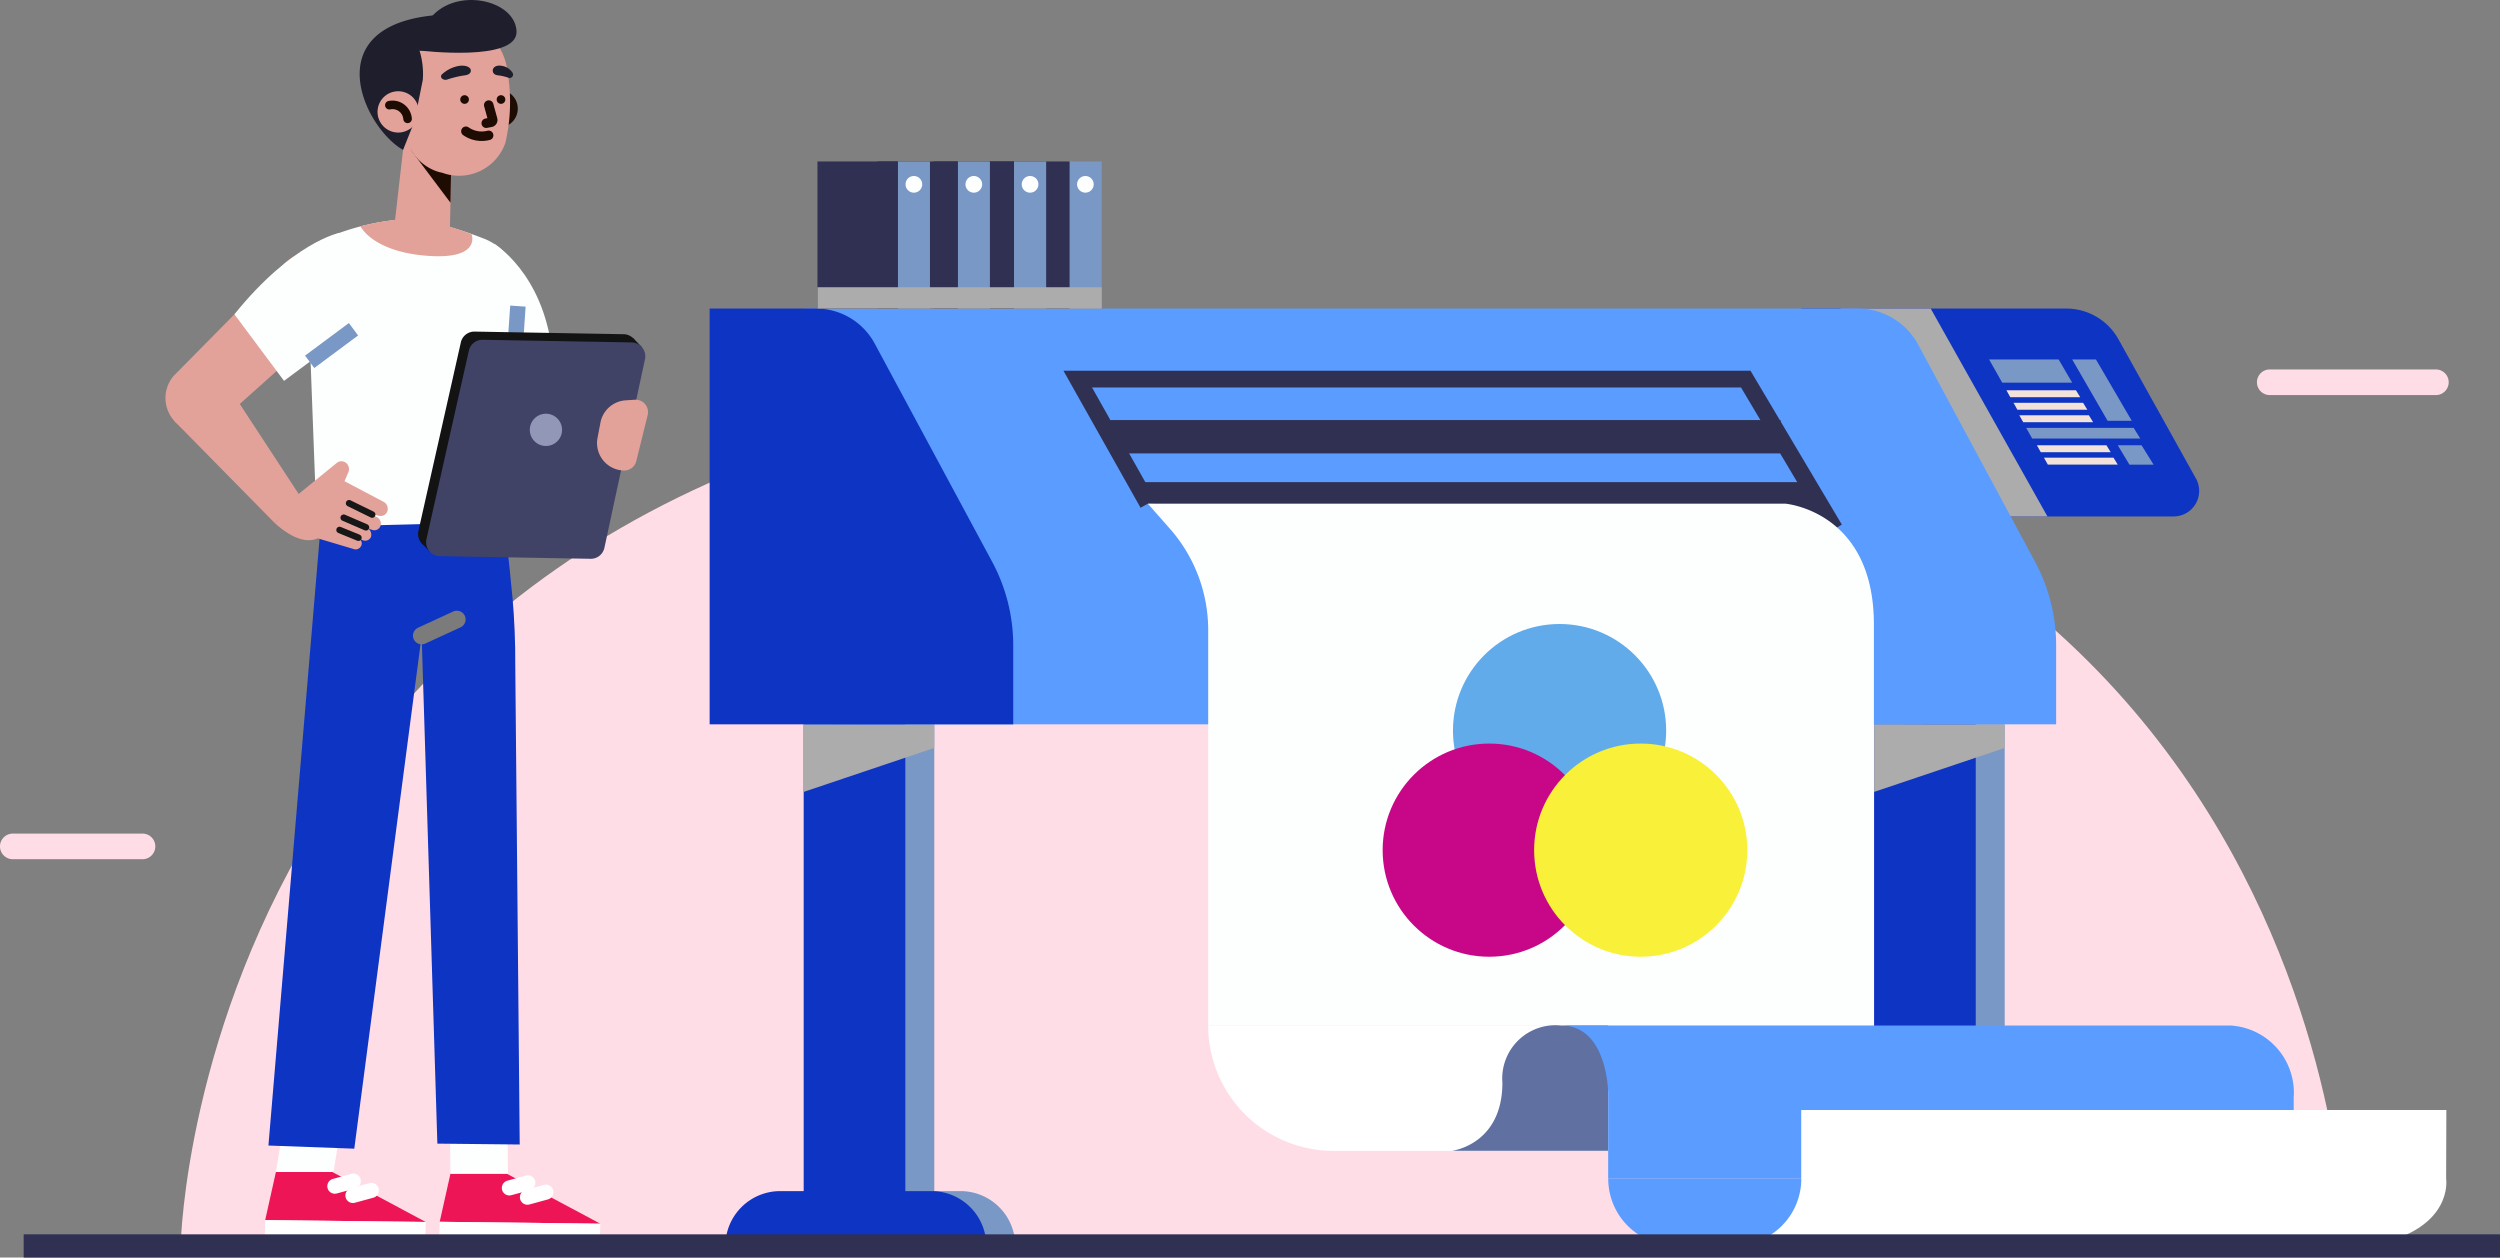 <svg xmlns="http://www.w3.org/2000/svg" width="159.084" height="80.022" viewBox="0 0 159.084 80.022">
  <rect x="0" y="0" width="159.084" height="80.022" fill="#808080" stroke="none"/>
  <g id="Group_2680" data-name="Group 2680" transform="translate(-41.711 -104.525)">
    <g id="Group_2629" data-name="Group 2629" transform="translate(41.711 128.035)">
      <g id="Group_2617" data-name="Group 2617" transform="translate(0 0)">
        <path id="Path_3941" data-name="Path 3941" d="M662.293,205.881H651.721a.815.815,0,0,1-.815-.815h0a.815.815,0,0,1,.815-.815h10.572a.815.815,0,0,1,.815.815h0A.815.815,0,0,1,662.293,205.881Z" transform="translate(-507.289 -204.251)" fill="#ffdde7"/>
        <path id="Path_3942" data-name="Path 3942" d="M50.779,331.161H42.526a.815.815,0,0,1-.815-.815h0a.815.815,0,0,1,.815-.815h8.253a.815.815,0,0,1,.815.815h0A.815.815,0,0,1,50.779,331.161Z" transform="translate(-41.711 -299.996)" fill="#ffdde7"/>
      </g>
    </g>
    <g id="Group_2679" data-name="Group 2679" transform="translate(43.217 104.525)">
      <path id="Path_3950" data-name="Path 3950" d="M90.533,261.367s1.356-55.029,69.262-55.029S228.27,261.62,228.27,261.62Z" transform="translate(-80.53 -182.336)" fill="#ffdde7"/>
      <g id="Group_2678" data-name="Group 2678" transform="translate(9.024 0)">
        <g id="Group_2652" data-name="Group 2652" transform="translate(34.627 10.275)">
          <g id="Group_2647" data-name="Group 2647" transform="translate(0)">
            <g id="Group_2634" data-name="Group 2634" transform="translate(1.001 35.817)">
              <g id="Group_2631" data-name="Group 2631" transform="translate(68.114)">
                <g id="Group_2630" data-name="Group 2630">
                  <rect id="Rectangle_277" data-name="Rectangle 277" width="6.469" height="33.192" transform="translate(6.826)" fill="#7a98c5"/>
                  <path id="Rectangle_278" data-name="Rectangle 278" d="M3.49,0h9.626a3.49,3.49,0,0,1,3.49,3.49v0a0,0,0,0,1,0,0H0a0,0,0,0,1,0,0v0A3.49,3.49,0,0,1,3.49,0Z" transform="translate(1.843 29.702)" fill="#7a98c5"/>
                  <rect id="Rectangle_279" data-name="Rectangle 279" width="6.469" height="33.192" transform="translate(4.983)" fill="#0e34c4"/>
                  <path id="Rectangle_280" data-name="Rectangle 280" d="M3.49,0h9.626a3.49,3.49,0,0,1,3.49,3.49v0a0,0,0,0,1,0,0H0a0,0,0,0,1,0,0v0A3.49,3.49,0,0,1,3.49,0Z" transform="translate(0 29.702)" fill="#2f3052"/>
                </g>
                <path id="Path_3951" data-name="Path 3951" d="M547.57,300.038v4.3l8.312-2.8v-1.495Z" transform="translate(-542.586 -300.038)" fill="#acacac" style="mix-blend-mode: multiply;isolation: isolate"/>
              </g>
              <g id="Group_2633" data-name="Group 2633">
                <g id="Group_2632" data-name="Group 2632">
                  <rect id="Rectangle_281" data-name="Rectangle 281" width="6.469" height="33.192" transform="translate(6.826)" fill="#7a98c5"/>
                  <path id="Rectangle_282" data-name="Rectangle 282" d="M3.49,0h9.626a3.49,3.49,0,0,1,3.49,3.49v0a0,0,0,0,1,0,0H0a0,0,0,0,1,0,0v0A3.49,3.49,0,0,1,3.49,0Z" transform="translate(1.843 29.702)" fill="#7a98c5"/>
                  <rect id="Rectangle_283" data-name="Rectangle 283" width="6.469" height="33.192" transform="translate(4.983)" fill="#0e34c4"/>
                  <path id="Rectangle_284" data-name="Rectangle 284" d="M3.49,0h9.626a3.49,3.49,0,0,1,3.49,3.49v0a0,0,0,0,1,0,0H0a0,0,0,0,1,0,0v0A3.49,3.49,0,0,1,3.49,0Z" transform="translate(0 29.702)" fill="#0e34c4"/>
                </g>
                <path id="Path_3952" data-name="Path 3952" d="M258.644,300.038v4.3l8.312-2.8v-1.495Z" transform="translate(-253.661 -300.038)" fill="#acacac" style="mix-blend-mode: multiply;isolation: isolate"/>
              </g>
            </g>
            <g id="Group_2639" data-name="Group 2639" transform="translate(0 9.36)">
              <g id="Group_2636" data-name="Group 2636" transform="translate(69.461)">
                <path id="Path_3953" data-name="Path 3953" d="M527.9,187.815h16.868a3.794,3.794,0,0,1,3.305,1.932l4.94,8.875a1.624,1.624,0,0,1-1.415,2.421H533.632Z" transform="translate(-527.899 -187.815)" fill="#0e34c4"/>
                <path id="Path_3954" data-name="Path 3954" d="M544.243,187.815l7.429,13.228h-5.952L538.5,187.815Z" transform="translate(-536.004 -187.815)" fill="#acacac" style="mix-blend-mode: multiply;isolation: isolate"/>
                <g id="Group_2635" data-name="Group 2635" transform="translate(11.953 3.237)">
                  <path id="Path_3955" data-name="Path 3955" d="M578.6,201.546l.838,1.477h4.45l-.862-1.477Z" transform="translate(-578.6 -201.546)" fill="#7a98c5"/>
                  <path id="Path_3956" data-name="Path 3956" d="M583.285,209.874l.247.441h4.45l-.271-.441Z" transform="translate(-582.18 -207.91)" fill="#f3e2d9"/>
                  <path id="Path_3957" data-name="Path 3957" d="M585.194,213.243l.247.441h4.45l-.271-.441Z" transform="translate(-583.639 -210.485)" fill="#f3e2d9"/>
                  <path id="Path_3958" data-name="Path 3958" d="M586.764,216.6l.247.441h4.45l-.271-.441Z" transform="translate(-584.839 -213.047)" fill="#f3e2d9"/>
                  <path id="Path_3959" data-name="Path 3959" d="M591.508,224.7l.247.441h4.45l-.271-.441Z" transform="translate(-588.465 -219.239)" fill="#f3e2d9"/>
                  <path id="Path_3960" data-name="Path 3960" d="M593.417,228.066l.247.441h4.45l-.271-.441Z" transform="translate(-589.924 -221.814)" fill="#f3e2d9"/>
                  <path id="Path_3961" data-name="Path 3961" d="M588.624,220.015l.382.681h6.875l-.419-.681Z" transform="translate(-586.261 -215.661)" fill="#7a98c5"/>
                  <path id="Path_3962" data-name="Path 3962" d="M601.033,201.546l2.255,3.905h1.536l-2.279-3.905Z" transform="translate(-595.744 -201.546)" fill="#7a98c5"/>
                  <path id="Path_3963" data-name="Path 3963" d="M613.342,224.7l.742,1.235h1.536l-.765-1.235Z" transform="translate(-605.151 -219.239)" fill="#7a98c5"/>
                </g>
              </g>
              <g id="Group_2638" data-name="Group 2638">
                <path id="Path_3964" data-name="Path 3964" d="M259.031,214.272h79.607v-5.018a11.245,11.245,0,0,0-1.343-5.329l-7.435-13.812a4.368,4.368,0,0,0-3.846-2.3H259.031Z" transform="translate(-252.955 -187.815)" fill="#5a9cff"/>
                <path id="Path_3965" data-name="Path 3965" d="M233.259,214.272h19.319v-5.018a11.244,11.244,0,0,0-1.343-5.329l-7.474-13.884a4.231,4.231,0,0,0-3.726-2.226h-6.777Z" transform="translate(-233.259 -187.815)" fill="#0e34c4"/>
                <g id="Group_2637" data-name="Group 2637" transform="translate(23.424 4.488)">
                  <path id="Path_3966" data-name="Path 3966" d="M337.078,214.777l-4.461-7.927h42.509l5.658,9.531" transform="translate(-332.618 -206.85)" fill="none" stroke="#2f3052" stroke-miterlimit="10" stroke-width="1.062"/>
                  <line id="Line_9" data-name="Line 9" x2="42.656" transform="translate(2.068 3.668)" fill="none" stroke="#2f3052" stroke-miterlimit="10" stroke-width="2.123"/>
                  <path id="Path_3967" data-name="Path 3967" d="M348.272,234.659H391l1.75,2.975-43.707-1.6Z" transform="translate(-344.581 -228.103)" fill="#2f3052"/>
                </g>
              </g>
            </g>
            <g id="Group_2646" data-name="Group 2646" transform="translate(6.861)">
              <g id="Group_2645" data-name="Group 2645">
                <g id="Group_2640" data-name="Group 2640" transform="translate(10.928)">
                  <rect id="Rectangle_285" data-name="Rectangle 285" width="2.046" height="9.36" transform="translate(5.113)" fill="#7a98c5"/>
                  <rect id="Rectangle_286" data-name="Rectangle 286" width="5.113" height="9.36" fill="#2f3052"/>
                </g>
                <g id="Group_2641" data-name="Group 2641" transform="translate(7.394)">
                  <rect id="Rectangle_287" data-name="Rectangle 287" width="2.046" height="9.36" transform="translate(5.113)" fill="#7a98c5"/>
                  <rect id="Rectangle_288" data-name="Rectangle 288" width="5.113" height="9.36" fill="#2f3052"/>
                </g>
                <g id="Group_2642" data-name="Group 2642" transform="translate(3.814)">
                  <rect id="Rectangle_289" data-name="Rectangle 289" width="2.046" height="9.36" transform="translate(5.113)" fill="#7a98c5"/>
                  <rect id="Rectangle_290" data-name="Rectangle 290" width="5.113" height="9.36" fill="#2f3052"/>
                </g>
                <g id="Group_2643" data-name="Group 2643">
                  <rect id="Rectangle_291" data-name="Rectangle 291" width="2.046" height="9.36" transform="translate(5.113)" fill="#7a98c5"/>
                  <rect id="Rectangle_292" data-name="Rectangle 292" width="5.113" height="9.36" fill="#2f3052"/>
                </g>
                <g id="Group_2644" data-name="Group 2644" transform="translate(5.606 0.925)">
                  <path id="Path_3968" data-name="Path 3968" d="M287.2,152.565a.53.53,0,1,1-.53-.53A.53.53,0,0,1,287.2,152.565Z" transform="translate(-286.14 -152.035)" fill="#fdffff"/>
                  <path id="Path_3969" data-name="Path 3969" d="M303.379,152.565a.53.53,0,1,1-.53-.53A.53.53,0,0,1,303.379,152.565Z" transform="translate(-298.505 -152.035)" fill="#fdffff"/>
                  <path id="Path_3970" data-name="Path 3970" d="M318.563,152.565a.53.53,0,1,1-.53-.53A.53.53,0,0,1,318.563,152.565Z" transform="translate(-310.109 -152.035)" fill="#fdffff"/>
                  <circle id="Ellipse_87" data-name="Ellipse 87" cx="0.53" cy="0.53" r="0.53" transform="translate(10.913 0)" fill="#fdffff"/>
                </g>
              </g>
              <rect id="Rectangle_293" data-name="Rectangle 293" width="18.087" height="1.359" transform="translate(0 8.002)" fill="#acacac" style="mix-blend-mode: multiply;isolation: isolate"/>
            </g>
          </g>
          <g id="Group_2651" data-name="Group 2651" transform="translate(27.884 21.774)">
            <g id="Group_2649" data-name="Group 2649">
              <path id="Path_3971" data-name="Path 3971" d="M367.83,381.345h0a7.972,7.972,0,0,0,7.972,7.972h17.481v-7.972Z" transform="translate(-363.989 -348.134)" fill="#fff"/>
              <path id="Path_3972" data-name="Path 3972" d="M351.539,240.473h40.553s5.648.452,5.648,7.681v25.529H355.38V248.522a9.762,9.762,0,0,0-2.43-6.445Z" transform="translate(-351.539 -240.473)" fill="#fdffff"/>
              <g id="Group_2648" data-name="Group 2648" transform="translate(14.942 7.658)">
                <circle id="Ellipse_88" data-name="Ellipse 88" cx="6.783" cy="6.783" r="6.783" transform="translate(4.475)" fill="#61abeb" style="mix-blend-mode: multiply;isolation: isolate"/>
                <circle id="Ellipse_89" data-name="Ellipse 89" cx="6.783" cy="6.783" r="6.783" transform="translate(0 7.608)" fill="#c80788" style="mix-blend-mode: multiply;isolation: isolate"/>
                <circle id="Ellipse_90" data-name="Ellipse 90" cx="6.783" cy="6.783" r="6.783" transform="translate(9.639 7.608)" fill="#f8f039" style="mix-blend-mode: multiply;isolation: isolate"/>
              </g>
            </g>
            <g id="Group_2650" data-name="Group 2650" transform="translate(19.347 33.204)">
              <path id="Path_3973" data-name="Path 3973" d="M440.57,381.323a3.387,3.387,0,0,0-3.75,3.634c0,3.964-3.216,4.338-3.216,4.338h9.946v-7.972Z" transform="translate(-433.605 -381.317)" fill="#5f70a1"/>
              <path id="Path_3974" data-name="Path 3974" d="M463.15,381.345h42.629a4.286,4.286,0,0,1,3.975,4.582v5.167H466.131v-5.445S466.108,381.345,463.15,381.345Z" transform="translate(-456.185 -381.338)" fill="#5a9cff"/>
              <path id="Path_3975" data-name="Path 3975" d="M552.63,408.518s.523,3.215-4.711,4.233H506.562l5.03-4.233v-4.374h41.052Z" transform="translate(-489.362 -398.762)" fill="#fff"/>
              <path id="Path_3976" data-name="Path 3976" d="M475.8,422.7h0a4.233,4.233,0,0,0,4.233,4.233h3.817a4.233,4.233,0,0,0,4.233-4.233H475.8Z" transform="translate(-465.849 -412.942)" fill="#5a9cff"/>
            </g>
          </g>
        </g>
        <g id="Group_2677" data-name="Group 2677">
          <g id="Group_2676" data-name="Group 2676">
            <g id="Group_2660" data-name="Group 2660" transform="translate(6.31 31.458)">
              <g id="Group_2655" data-name="Group 2655" transform="translate(0 38.057)">
                <g id="Group_2654" data-name="Group 2654" transform="translate(0 5.065)">
                  <path id="Path_3977" data-name="Path 3977" d="M113.975,420.876h3.593l5.941,3.178-10.216-.122Z" transform="translate(-113.258 -420.876)" fill="#ed1556"/>
                  <g id="Group_2653" data-name="Group 2653" transform="translate(0 3.057)">
                    <path id="Path_3978" data-name="Path 3978" d="M113.142,435.186l.036-1.344,10.216.122-.036,1.344Z" transform="translate(-113.142 -433.842)" fill="#fff"/>
                  </g>
                  <line id="Line_10" data-name="Line 10" x1="1.177" y2="0.322" transform="translate(5.616 1.171)" fill="none" stroke="#fff" stroke-linecap="round" stroke-linejoin="round" stroke-width="0.959"/>
                  <line id="Line_11" data-name="Line 11" x1="1.177" y2="0.322" transform="translate(4.466 0.58)" fill="none" stroke="#fff" stroke-linecap="round" stroke-linejoin="round" stroke-width="0.959"/>
                </g>
                <path id="Path_3979" data-name="Path 3979" d="M120.682,399.391H117.02l-.834,5.065h3.662Z" transform="translate(-115.468 -399.391)" fill="#fdffff"/>
              </g>
              <g id="Group_2658" data-name="Group 2658" transform="translate(11.106 38.167)">
                <g id="Group_2657" data-name="Group 2657" transform="translate(0 5.065)">
                  <path id="Path_3980" data-name="Path 3980" d="M161.083,421.345h3.593l5.941,3.178L160.4,424.4Z" transform="translate(-160.366 -421.345)" fill="#ed1556"/>
                  <g id="Group_2656" data-name="Group 2656" transform="translate(0 3.057)">
                    <path id="Path_3981" data-name="Path 3981" d="M160.251,435.654l.036-1.344,10.216.122-.036,1.344Z" transform="translate(-160.251 -434.31)" fill="#fff"/>
                  </g>
                  <line id="Line_12" data-name="Line 12" x1="1.177" y2="0.322" transform="translate(5.616 1.171)" fill="none" stroke="#fff" stroke-linecap="round" stroke-linejoin="round" stroke-width="0.959"/>
                  <line id="Line_13" data-name="Line 13" x1="1.177" y2="0.322" transform="translate(4.466 0.58)" fill="none" stroke="#fff" stroke-linecap="round" stroke-linejoin="round" stroke-width="0.959"/>
                </g>
                <path id="Path_3982" data-name="Path 3982" d="M166.7,399.859H163.04l.06,5.065h3.662Z" transform="translate(-162.382 -399.859)" fill="#fdffff"/>
              </g>
              <g id="Group_2659" data-name="Group 2659" transform="translate(0.243)">
                <path id="Path_3983" data-name="Path 3983" d="M128.848,237.962s.3.647.859,6.608c.114,1.225.185,2.932.173,4.163l.283,30.6-5.24-.056-1-32.321-4.286,32.642-5.464-.2,3.414-40.5,2.467-.428Z" transform="translate(-114.175 -237.962)" fill="#0e34c4"/>
                <line id="Line_14" data-name="Line 14" y1="1.032" x2="2.24" transform="translate(9.75 7.958)" fill="none" stroke="#7b7b7b" stroke-linecap="round" stroke-linejoin="round" stroke-width="1.11"/>
              </g>
            </g>
            <g id="Group_2672" data-name="Group 2672" transform="translate(0 13.902)">
              <g id="Group_2664" data-name="Group 2664" transform="translate(20.2 1.613)">
                <g id="Group_2663" data-name="Group 2663">
                  <g id="Group_2662" data-name="Group 2662">
                    <g id="Group_2661" data-name="Group 2661">
                      <path id="Path_3984" data-name="Path 3984" d="M172.779,170.336s3.079,1.835,3.677,6.8l-4.4,2.415Z" transform="translate(-172.06 -170.336)" fill="#fdffff"/>
                    </g>
                  </g>
                </g>
              </g>
              <g id="Group_2665" data-name="Group 2665" transform="translate(8.914)">
                <path id="Path_3985" data-name="Path 3985" d="M130.312,163.556a15.423,15.423,0,0,0-4.422,1.027,10.9,10.9,0,0,0-1,.453c-.981.514-.688,1.623-.564,2.756l.577,15.319,12.36-.314.491-14.5a3.482,3.482,0,0,0-2.271-3.54,23.994,23.994,0,0,0-4.456-1.262Z" transform="translate(-124.187 -163.495)" fill="#fdffff"/>
                <line id="Line_15" data-name="Line 15" y1="4.486" x2="0.308" transform="translate(13.205 5.576)" fill="none" stroke="#7a98c5" stroke-miterlimit="10" stroke-width="0.984"/>
                <path id="Path_3986" data-name="Path 3986" d="M146.07,164.5a17.34,17.34,0,0,0-3.727-1.009,16.282,16.282,0,0,0-3.348.5s.757,1.614,4.239,1.879S146.07,164.5,146.07,164.5Z" transform="translate(-135.504 -163.495)" fill="#e3a299"/>
              </g>
              <g id="Group_2667" data-name="Group 2667" transform="translate(16.068 7.196)">
                <g id="Group_2666" data-name="Group 2666">
                  <path id="Path_3987" data-name="Path 3987" d="M168.467,195.256l-2.582,12a.883.883,0,0,1-.879.7l-9.6-.169a.883.883,0,0,1-.846-1.077l2.7-12a.883.883,0,0,1,.877-.689l9.488.167A.883.883,0,0,1,168.467,195.256Z" transform="translate(-154.533 -194.019)" fill="#131314"/>
                  <path id="Path_3988" data-name="Path 3988" d="M168.784,195.711l.567.586L155.9,209.353l-.607-.629Z" transform="translate(-155.112 -195.312)" fill="#131314"/>
                  <path id="Path_3989" data-name="Path 3989" d="M170.634,197.477l-2.582,12a.883.883,0,0,1-.879.7l-9.6-.169a.884.884,0,0,1-.846-1.077l2.7-12a.883.883,0,0,1,.877-.69l9.488.167A.883.883,0,0,1,170.634,197.477Z" transform="translate(-156.189 -195.717)" fill="#404366"/>
                  <path id="Path_3990" data-name="Path 3990" d="M186.764,217.116a1.026,1.026,0,1,1-1.128-.911A1.026,1.026,0,0,1,186.764,217.116Z" transform="translate(-177.602 -210.97)" fill="#9297b7"/>
                </g>
                <path id="Path_3991" data-name="Path 3991" d="M206.1,213.4l-.723,2.929a.788.788,0,0,1-.78.6h0a1.747,1.747,0,0,1-1.686-2.074l.186-.976a1.747,1.747,0,0,1,1.6-1.416l.583-.038A.789.789,0,0,1,206.1,213.4Z" transform="translate(-191.486 -208.086)" fill="#e3a299"/>
              </g>
              <g id="Group_2671" data-name="Group 2671" transform="translate(0 0.925)">
                <g id="Group_2668" data-name="Group 2668" transform="translate(0.557 7.824)">
                  <path id="Path_3992" data-name="Path 3992" d="M90.907,200.607l5.812,8.876-1.565,1.776-6.416-6.521Z" transform="translate(-88.738 -200.607)" fill="#e3a299"/>
                  <path id="Path_3993" data-name="Path 3993" d="M122.86,231.6l-2.486-1.311.244-.566a.513.513,0,0,0-.134-.591.47.47,0,0,0-.6-.01l-2.448,1.995-1.48,1.856c1.343,1.193,2.221,1.178,2.726.947.059.02.117.043.177.061l2.066.615a.387.387,0,0,0,.507-.191c.068-.14.092-.364-.306-.573l.4.209a.4.4,0,0,0,.531-.207.49.49,0,0,0-.254-.581l.3.124a.415.415,0,0,0,.563-.257.457.457,0,0,0-.227-.542l-.439-.231.522.131a.452.452,0,0,0,.587-.306A.5.5,0,0,0,122.86,231.6Z" transform="translate(-109.538 -222.319)" fill="#e3a299"/>
                  <line id="Line_16" data-name="Line 16" x1="1.47" y1="0.72" transform="translate(11.126 9.372)" fill="none" stroke="#171717" stroke-linecap="round" stroke-linejoin="round" stroke-width="0.414"/>
                  <line id="Line_17" data-name="Line 17" x1="1.417" y1="0.612" transform="translate(10.784 10.293)" fill="none" stroke="#171717" stroke-linecap="round" stroke-linejoin="round" stroke-width="0.414"/>
                  <line id="Line_18" data-name="Line 18" x1="1.201" y1="0.491" transform="translate(10.519 11.073)" fill="none" stroke="#171717" stroke-linecap="round" stroke-linejoin="round" stroke-width="0.414"/>
                </g>
                <g id="Group_2670" data-name="Group 2670">
                  <path id="Path_3994" data-name="Path 3994" d="M97.255,176.819l-7.391,6.613a1.984,1.984,0,0,1-2.591.264h0a2.163,2.163,0,0,1-.373-3.164l6.95-7.044a2.282,2.282,0,0,1,3.207-.269h0A2.489,2.489,0,0,1,97.255,176.819Z" transform="translate(-86.377 -171.442)" fill="#e3a299"/>
                  <g id="Group_2669" data-name="Group 2669" transform="translate(4.387)">
                    <path id="Path_3995" data-name="Path 3995" d="M111.64,167.418s-2.968.6-6.653,5.173l3.156,4.235,4.809-3.572Z" transform="translate(-104.987 -167.418)" fill="#fdffff"/>
                    <line id="Line_19" data-name="Line 19" y1="2.072" x2="2.789" transform="translate(4.788 6.124)" fill="none" stroke="#7a98c5" stroke-miterlimit="10" stroke-width="0.984"/>
                  </g>
                </g>
              </g>
            </g>
            <g id="Group_2675" data-name="Group 2675" transform="translate(12.358)">
              <path id="Path_3996" data-name="Path 3996" d="M171.3,130.221a1.2,1.2,0,1,0,.906-1.435A1.2,1.2,0,0,0,171.3,130.221Z" transform="translate(-163.611 -123.044)" fill="#1e0b02"/>
              <path id="Path_3997" data-name="Path 3997" d="M151.737,136.973l-.108,4.718-3.545-.308.873-7.668Z" transform="translate(-145.895 -126.834)" fill="#e3a299"/>
              <path id="Path_3998" data-name="Path 3998" d="M155.114,148.343l-2.529-3.365,2.575.857Z" transform="translate(-149.335 -135.441)" fill="#1e0b02"/>
              <path id="Path_3999" data-name="Path 3999" d="M154.249,113.15c1.212.162,1.8,1.446,1.923,2.6a11.54,11.54,0,0,1-.151,4.392,3.116,3.116,0,0,1-4.04,1.916s-2.4-.292-2.744-3.908C148.826,113.871,151.67,112.805,154.249,113.15Z" transform="translate(-146.745 -111.071)" fill="#e3a299"/>
              <g id="Group_2673" data-name="Group 2673" transform="translate(5.181 4.174)">
                <path id="Path_4000" data-name="Path 4000" d="M175.777,130.545a.275.275,0,1,0,.219-.32A.275.275,0,0,0,175.777,130.545Z" transform="translate(-172.236 -128.336)" fill="#1e0b02"/>
                <path id="Path_4001" data-name="Path 4001" d="M165.946,130.545a.275.275,0,1,0,.219-.32A.274.274,0,0,0,165.946,130.545Z" transform="translate(-164.722 -128.336)" fill="#1e0b02"/>
                <path id="Path_4002" data-name="Path 4002" d="M173.119,132.891l.251.912a.152.152,0,0,1-.119.186l-.29.056" transform="translate(-170.088 -130.378)" fill="none" stroke="#1e0b02" stroke-linecap="round" stroke-linejoin="round" stroke-width="0.604"/>
                <path id="Path_4003" data-name="Path 4003" d="M174.728,122.456s-.108.326.3.392a2.956,2.956,0,0,1,.676.153.219.219,0,0,0,.27-.081h0a.216.216,0,0,0,0-.236,1,1,0,0,0-.674-.438C174.819,122.16,174.728,122.456,174.728,122.456Z" transform="translate(-171.428 -122.23)" fill="#1f1e2d"/>
                <path id="Path_4004" data-name="Path 4004" d="M162.652,122.484s.124.328-.4.385a6.267,6.267,0,0,0-1.1.264.323.323,0,0,1-.343-.087h0a.177.177,0,0,1,.008-.236,2.157,2.157,0,0,1,1.106-.55C162.548,122.186,162.652,122.484,162.652,122.484Z" transform="translate(-160.772 -122.244)" fill="#1f1e2d"/>
                <path id="Path_4005" data-name="Path 4005" d="M167.465,139.951a1.752,1.752,0,0,0,1.447.26" transform="translate(-165.887 -135.773)" fill="none" stroke="#1e0b02" stroke-linecap="round" stroke-linejoin="round" stroke-width="0.604"/>
              </g>
              <path id="Path_4006" data-name="Path 4006" d="M142.284,115.327l.529-2.641a5.021,5.021,0,0,0-.209-1.863c2.32.006,5.048-.029,5.048-.24,0,0-.66-2.636-4.948-1.893-6.45,1.118-3.5,7.134-1.146,8.454Z" transform="translate(-138.797 -107.606)" fill="#1f1e2d"/>
              <g id="Group_2674" data-name="Group 2674" transform="translate(1.137 5.806)">
                <path id="Path_4007" data-name="Path 4007" d="M143.653,130.757a1.314,1.314,0,1,0,.992-1.571A1.314,1.314,0,0,0,143.653,130.757Z" transform="translate(-143.621 -129.153)" fill="#e3a299"/>
                <path id="Path_4008" data-name="Path 4008" d="M146.806,132.871a.963.963,0,0,1,1.16.869" transform="translate(-146.055 -131.983)" fill="none" stroke="#1e0b02" stroke-linecap="round" stroke-linejoin="round" stroke-width="0.545"/>
              </g>
              <path id="Path_4009" data-name="Path 4009" d="M154.946,107.738s6.262.768,6.174-1.225-3.81-2.831-5.443-.882Z" transform="translate(-151.139 -104.525)" fill="#1f1e2d"/>
            </g>
          </g>
        </g>
      </g>
      <line id="Line_20" data-name="Line 20" x2="157.578" transform="translate(0 79.284)" fill="none" stroke="#2f3052" stroke-miterlimit="10" stroke-width="1.476"/>
    </g>
  </g>
</svg>
